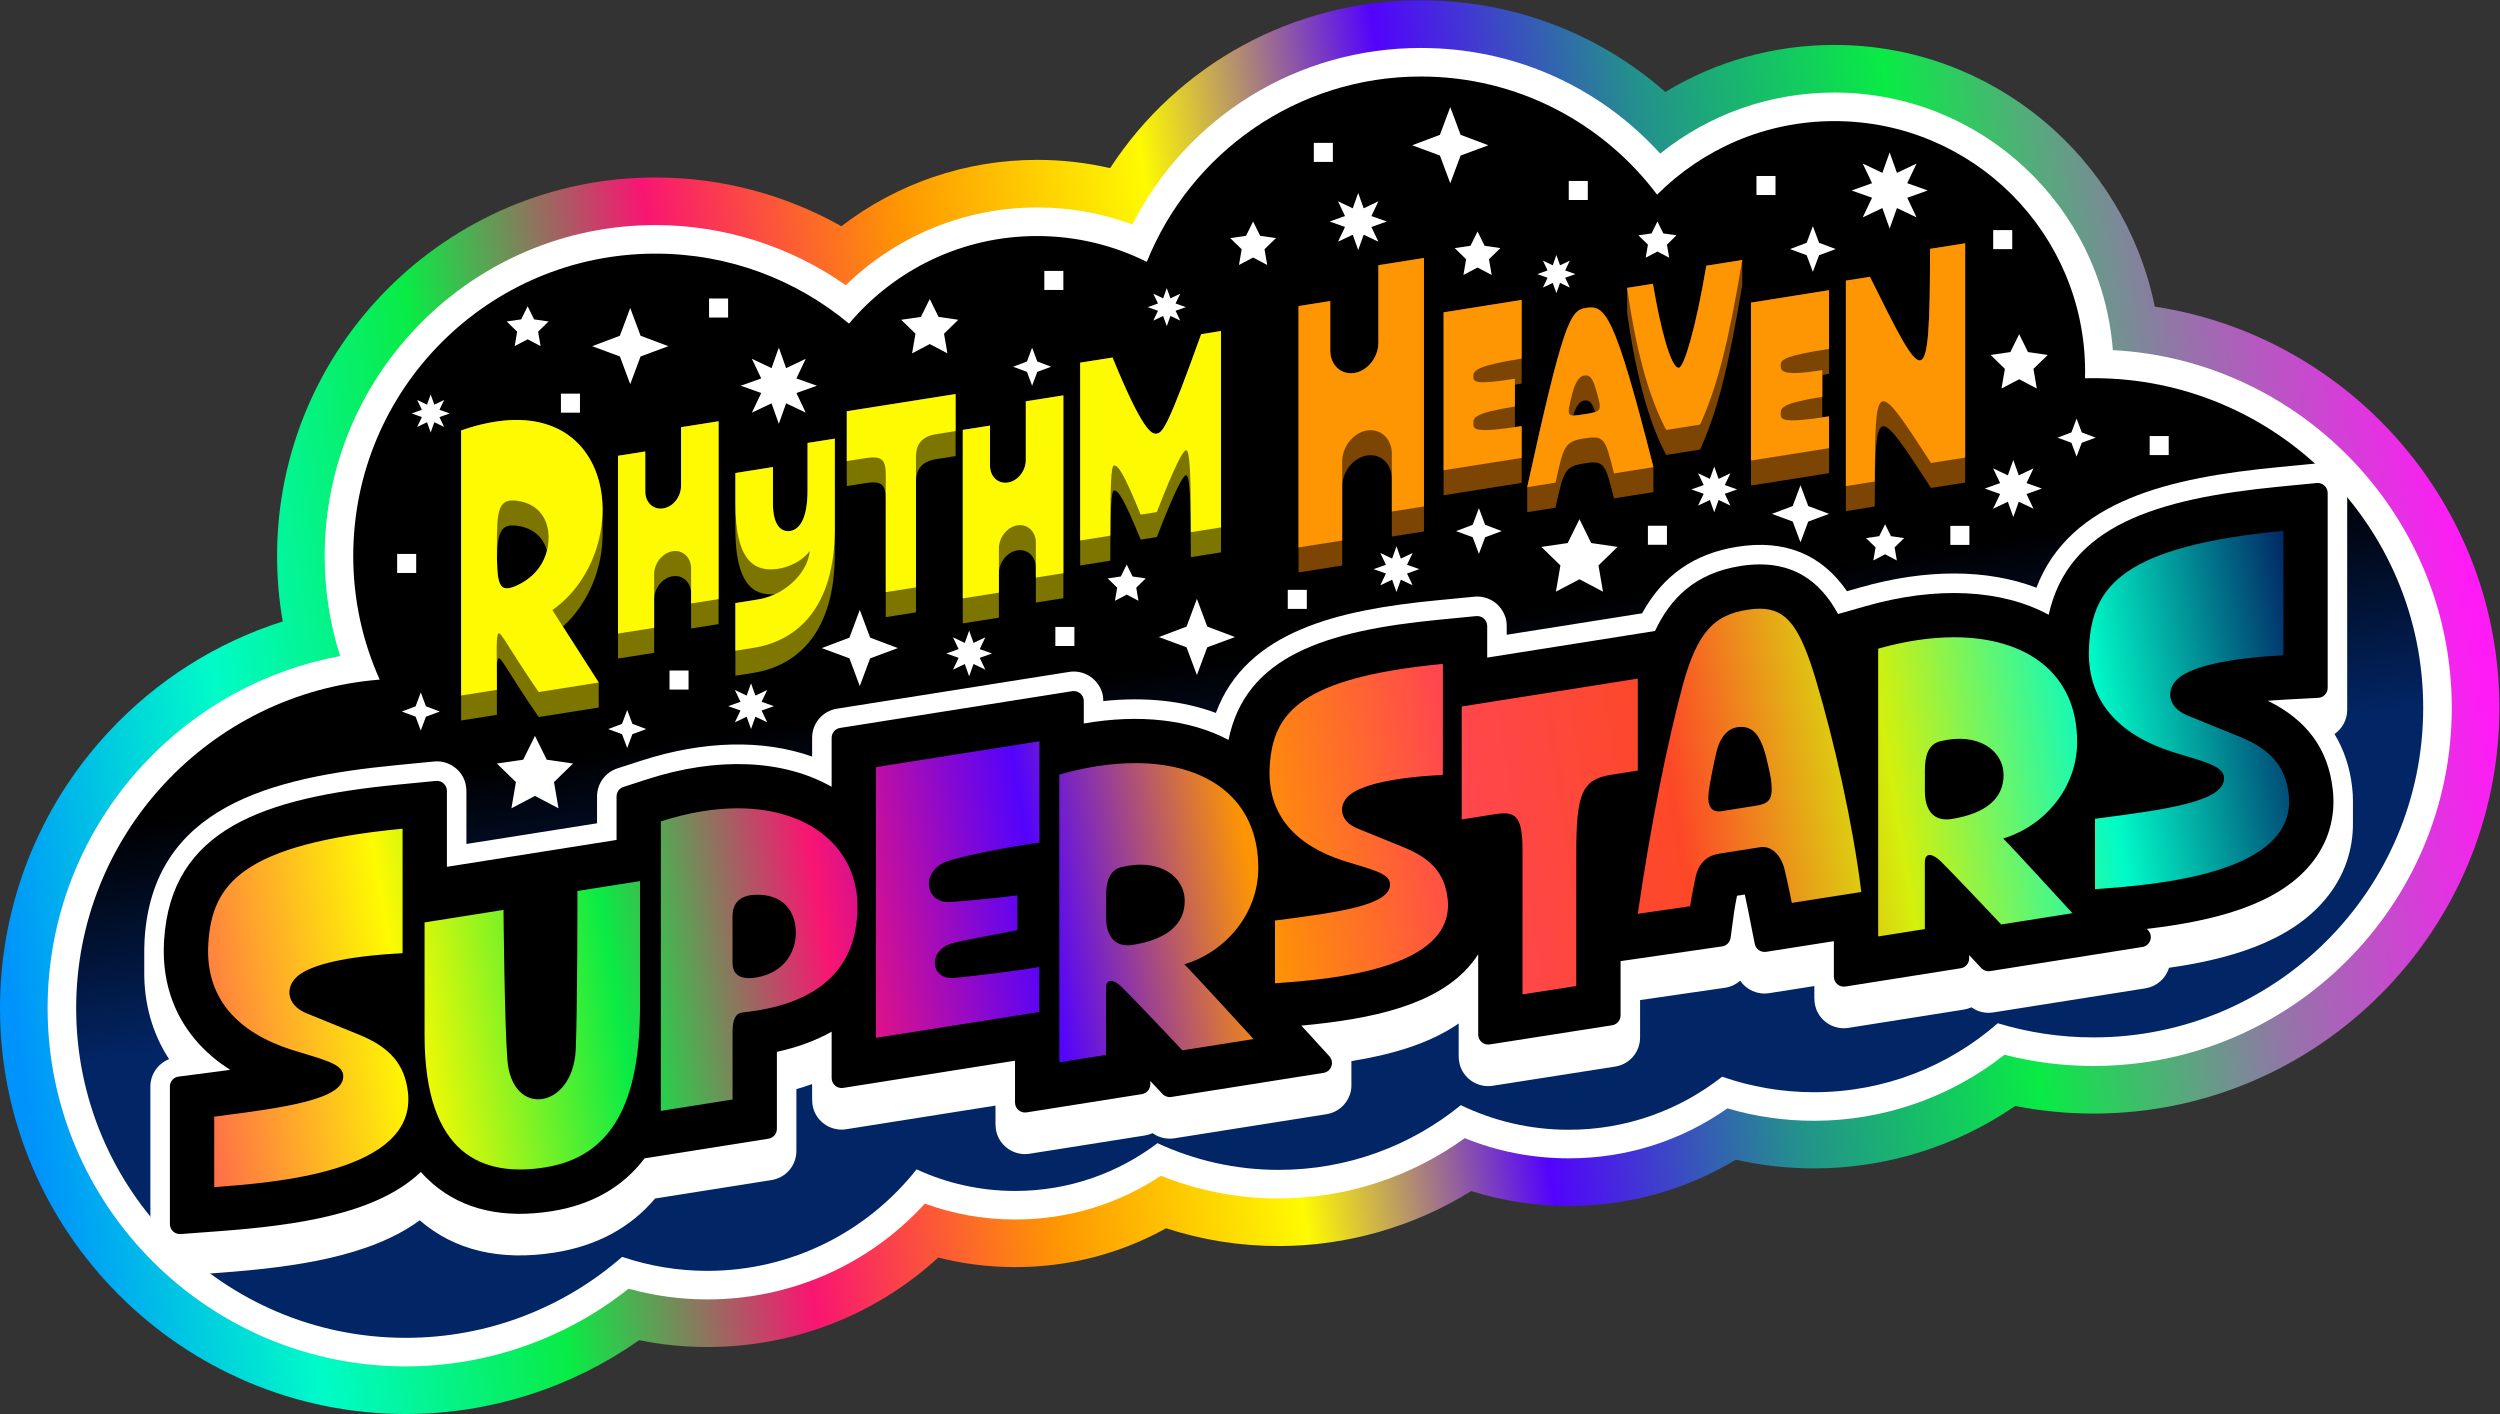<?xml version="1.0" encoding="UTF-8" standalone="no"?>
<!-- Created with Inkscape (http://www.inkscape.org/) -->

<svg
   version="1.1"
   id="svg2"
   width="666.667"
   height="377.067"
   viewBox="0 0 666.667 377.067"
   sodipodi:docname="Rhythm Heaven Superstars Logo Remake.ai"
   xmlns:inkscape="http://www.inkscape.org/namespaces/inkscape"
   xmlns:sodipodi="http://sodipodi.sourceforge.net/DTD/sodipodi-0.dtd"
   xmlns="http://www.w3.org/2000/svg"
   xmlns:svg="http://www.w3.org/2000/svg">
  <rect x="0" y="0" width="666.667" height="377.067" fill="#333333" stroke="none"/>
  <defs
     id="defs6">
    <linearGradient
       x1="0"
       y1="0"
       x2="1"
       y2="0"
       gradientUnits="userSpaceOnUse"
       gradientTransform="matrix(499.039,79.04,79.04,-499.039,-5.823,111.505)"
       spreadMethod="pad"
       id="linearGradient44">
      <stop
         style="stop-opacity:1;stop-color:#0093fc"
         offset="0"
         id="stop22" />
      <stop
         style="stop-opacity:1;stop-color:#00fbc8"
         offset="0.1"
         id="stop24" />
      <stop
         style="stop-opacity:1;stop-color:#09eb45"
         offset="0.2"
         id="stop26" />
      <stop
         style="stop-opacity:1;stop-color:#f91572"
         offset="0.3"
         id="stop28" />
      <stop
         style="stop-opacity:1;stop-color:#fe9502"
         offset="0.4"
         id="stop30" />
      <stop
         style="stop-opacity:1;stop-color:#fefa01"
         offset="0.5"
         id="stop32" />
      <stop
         style="stop-opacity:1;stop-color:#5303fc"
         offset="0.6"
         id="stop34" />
      <stop
         style="stop-opacity:1;stop-color:#24908d"
         offset="0.7"
         id="stop36" />
      <stop
         style="stop-opacity:1;stop-color:#09eb45"
         offset="0.8"
         id="stop38" />
      <stop
         style="stop-opacity:1;stop-color:#9375a8"
         offset="0.9"
         id="stop40" />
      <stop
         style="stop-opacity:1;stop-color:#ff1bf6"
         offset="1"
         id="stop42" />
    </linearGradient>
    <clipPath
       clipPathUnits="userSpaceOnUse"
       id="clipPath54">
      <path
         d="M 0,282.8 H 500 V 0 H 0 Z"
         id="path52" />
    </clipPath>
    <linearGradient
       x1="0"
       y1="0"
       x2="1"
       y2="0"
       gradientUnits="userSpaceOnUse"
       gradientTransform="matrix(34.261,-216.314,-216.314,-34.261,226.568,259.174)"
       spreadMethod="pad"
       id="linearGradient80">
      <stop
         style="stop-opacity:1;stop-color:#000001"
         offset="0"
         id="stop72" />
      <stop
         style="stop-opacity:1;stop-color:#000001"
         offset="0.5"
         id="stop74" />
      <stop
         style="stop-opacity:1;stop-color:#022565"
         offset="0.708"
         id="stop76" />
      <stop
         style="stop-opacity:1;stop-color:#022565"
         offset="1"
         id="stop78" />
    </linearGradient>
    <clipPath
       clipPathUnits="userSpaceOnUse"
       id="clipPath90">
      <path
         d="M 0,282.8 H 500 V 0 H 0 Z"
         id="path88" />
    </clipPath>
    <linearGradient
       x1="0"
       y1="0"
       x2="1"
       y2="0"
       gradientUnits="userSpaceOnUse"
       gradientTransform="matrix(424.089,67.169,67.169,-424.089,38.188,74.841)"
       spreadMethod="pad"
       id="linearGradient290">
      <stop
         style="stop-opacity:1;stop-color:#ff6b4a"
         offset="0"
         id="stop268" />
      <stop
         style="stop-opacity:1;stop-color:#fefa01"
         offset="0.1"
         id="stop270" />
      <stop
         style="stop-opacity:1;stop-color:#09eb45"
         offset="0.2"
         id="stop272" />
      <stop
         style="stop-opacity:1;stop-color:#f91572"
         offset="0.3"
         id="stop274" />
      <stop
         style="stop-opacity:1;stop-color:#5303fc"
         offset="0.4"
         id="stop276" />
      <stop
         style="stop-opacity:1;stop-color:#fe9502"
         offset="0.5"
         id="stop278" />
      <stop
         style="stop-opacity:1;stop-color:#ff474f"
         offset="0.6"
         id="stop280" />
      <stop
         style="stop-opacity:1;stop-color:#fd4827"
         offset="0.7"
         id="stop282" />
      <stop
         style="stop-opacity:1;stop-color:#d4f00b"
         offset="0.8"
         id="stop284" />
      <stop
         style="stop-opacity:1;stop-color:#00fbc8"
         offset="0.9"
         id="stop286" />
      <stop
         style="stop-opacity:1;stop-color:#022565"
         offset="1"
         id="stop288" />
    </linearGradient>
    <clipPath
       clipPathUnits="userSpaceOnUse"
       id="clipPath300">
      <path
         d="M 0,282.8 H 500 V 0 H 0 Z"
         id="path298" />
    </clipPath>
  </defs>
  <sodipodi:namedview
     id="namedview4"
     pagecolor="#ffffff"
     bordercolor="#000000"
     borderopacity="0.25"
     inkscape:showpageshadow="2"
     inkscape:pageopacity="0.0"
     inkscape:pagecheckerboard="0"
     inkscape:deskcolor="#d1d1d1" />
  <g
     id="g8"
     inkscape:groupmode="layer"
     inkscape:label="Rhythm Heaven Superstars Logo Remake"
     transform="matrix(1.333,0,0,-1.333,0,377.067)">
    <g
       id="g10">
      <g
         id="g12">
        <g
           id="g18">
          <g
             id="g20">
            <path
               d="m 284.241,282.8 c -25.522,0 -48.634,-12.805 -62.169,-33.569 v 0 c -4.745,1.102 -9.623,1.658 -14.598,1.658 v 0 c -14.313,0 -28.019,-4.728 -39.159,-13.272 v 0 c -11.276,6.347 -24.09,9.752 -37.162,9.752 v 0 C 89.4,247.369 55.43,213.4 55.43,171.646 v 0 c 0,-4.428 0.378,-8.799 1.131,-13.095 v 0 C 43.338,154.354 31.33,146.788 21.693,136.415 v 0 C 7.704,121.358 0,101.74 0,81.177 v 0 C 0,36.416 36.416,0 81.177,0 v 0 c 16.787,0 33.081,5.197 46.69,14.769 v 0 c 4.48,-0.91 9.041,-1.369 13.636,-1.369 v 0 c 17.327,0 33.656,6.416 46.196,17.9 v 0 c 4.997,-1.274 10.142,-1.915 15.386,-1.915 v 0 c 10.711,0 20.999,2.666 30.192,7.771 v 0 c 7.25,-2.362 14.797,-3.555 22.535,-3.555 v 0 c 13.632,0 27.014,3.86 38.515,10.999 v 0 c 6.269,-1.978 12.797,-2.976 19.502,-2.976 v 0 c 11.949,0 23.356,3.175 33.413,9.248 v 0 c 5.122,-1.154 10.359,-1.737 15.643,-1.737 v 0 c 14.435,0 28.453,4.388 40.251,12.487 v 0 c 5.151,-1.011 10.4,-1.52 15.687,-1.52 v 0 c 44.762,0 81.177,36.415 81.177,81.176 v 0 c 0,40.604 -29.962,74.339 -68.94,80.257 v 0 c -6.057,29.827 -32.485,52.347 -64.073,52.347 v 0 c -12.121,0 -23.734,-3.275 -33.836,-9.407 v 0 C 319.75,276.257 302.577,282.8 284.241,282.8 Z"
               style="fill:url(#linearGradient44);stroke:none"
               id="path46" />
          </g>
        </g>
      </g>
    </g>
    <g
       id="g48">
      <g
         id="g50"
         clip-path="url(#clipPath54)">
        <g
           id="g56"
           transform="translate(422.677,212.83)">
          <path
             d="m 0,0 c -2.217,28.784 -26.348,51.528 -55.69,51.528 -12.833,0 -25.003,-4.297 -34.869,-12.212 -12.259,13.502 -29.389,21.131 -47.877,21.131 -24.635,0 -46.693,-13.684 -57.699,-35.321 -6.081,2.265 -12.472,3.41 -19.068,3.41 -14.39,0 -28.06,-5.61 -38.27,-15.552 -11.093,7.792 -24.412,12.032 -38.051,12.032 -36.502,0 -66.2,-29.697 -66.2,-66.2 0,-6.861 1.038,-13.567 3.094,-20.018 -15.047,-2.786 -28.821,-10.332 -39.377,-21.694 -12.347,-13.291 -19.147,-30.606 -19.147,-48.757 0,-39.511 32.144,-71.654 71.654,-71.654 16.224,0 31.925,5.497 44.565,15.543 5.133,-1.423 10.421,-2.143 15.761,-2.143 16.709,0 32.339,6.931 43.52,19.159 5.781,-2.108 11.839,-3.174 18.063,-3.174 10.489,0 20.499,3.016 29.152,8.754 7.502,-3.014 15.416,-4.539 23.575,-4.539 13.357,0 26.435,4.261 37.209,12.062 6.599,-2.681 13.582,-4.038 20.807,-4.038 11.495,0 22.403,3.445 31.735,9.993 5.624,-1.649 11.437,-2.483 17.322,-2.483 13.854,0 27.268,4.67 38.111,13.208 5.806,-1.488 11.789,-2.241 17.826,-2.241 39.511,0 71.654,32.144 71.654,71.655 C 67.8,-33.334 37.726,-2.009 0,0"
             style="fill:#ffffff;fill-opacity:1;fill-rule:nonzero;stroke:none"
             id="path58" />
        </g>
      </g>
    </g>
    <g
       id="g60">
      <g
         id="g62">
        <g
           id="g68">
          <g
             id="g70">
            <path
               d="m 229.419,230.483 c -6.608,3.301 -14.056,5.169 -21.945,5.169 v 0 c -15.1,0 -28.604,-6.812 -37.624,-17.523 v 0 c -10.489,8.74 -23.976,14.003 -38.697,14.003 v 0 c -33.405,0 -60.486,-27.08 -60.486,-60.486 v 0 c 0,-8.814 1.902,-17.181 5.292,-24.734 v 0 C 41.98,144.252 15.237,115.838 15.237,81.177 v 0 c 0,-36.418 29.522,-65.94 65.94,-65.94 v 0 c 16.566,0 31.703,6.109 43.286,16.197 v 0 c 5.352,-1.805 11.078,-2.798 17.04,-2.798 v 0 c 16.978,0 32.091,7.945 41.858,20.307 v 0 c 6.004,-2.767 12.681,-4.321 19.724,-4.321 v 0 c 10.696,0 20.556,3.562 28.471,9.558 v 0 c 7.376,-3.421 15.59,-5.343 24.256,-5.343 v 0 c 13.814,0 26.488,4.856 36.424,12.946 v 0 c 6.531,-3.153 13.855,-4.922 21.593,-4.922 v 0 c 11.582,0 22.231,3.972 30.683,10.614 v 0 c 5.756,-2.003 11.935,-3.104 18.373,-3.104 v 0 c 14.081,0 26.936,5.214 36.769,13.801 v 0 c 6.066,-1.84 12.501,-2.834 19.169,-2.834 v 0 c 36.418,0 65.94,29.523 65.94,65.94 v 0 c 0,36.419 -29.522,65.941 -65.94,65.941 v 0 c -0.578,0 -1.153,-0.007 -1.727,-0.023 v 0 c 0.011,0.436 0.032,0.869 0.032,1.306 v 0 c 0,27.693 -22.448,50.143 -50.141,50.143 v 0 c -13.861,0 -26.408,-5.625 -35.485,-14.716 v 0 c -10.776,14.35 -27.933,23.635 -47.261,23.635 v 0 c -24.848,0 -46.098,-15.352 -54.822,-37.081"
               style="fill:url(#linearGradient80);stroke:none"
               id="path82" />
          </g>
        </g>
      </g>
    </g>
    <g
       id="g84">
      <g
         id="g86"
         clip-path="url(#clipPath90)">
        <g
           id="g92"
           transform="translate(405.7,212.438)">
          <path
             d="M 0,0 -1.766,3.578 -3.531,0 l -3.948,-0.574 2.856,-2.784 -0.674,-3.933 3.531,1.857 3.532,-1.857 -0.675,3.933 2.857,2.784 z"
             style="fill:#ffffff;fill-opacity:1;fill-rule:nonzero;stroke:none"
             id="path94" />
        </g>
        <g
           id="g96"
           transform="translate(378.291,175.608)">
          <path
             d="M 0,0 -1.177,2.385 -2.354,0 l -2.632,-0.382 1.904,-1.857 -0.449,-2.621 2.354,1.237 2.354,-1.237 -0.45,2.621 1.905,1.857 z"
             style="fill:#ffffff;fill-opacity:1;fill-rule:nonzero;stroke:none"
             id="path98" />
        </g>
        <g
           id="g100"
           transform="translate(171.999,160.857)">
          <path
             d="m 0,0 -2.071,-5.547 -5.547,-2.09 5.547,-2.052 2.071,-5.548 2.071,5.548 5.547,2.052 -5.547,2.09 z"
             style="fill:#ffffff;fill-opacity:1;fill-rule:nonzero;stroke:none"
             id="path102" />
        </g>
        <g
           id="g104"
           transform="translate(206.475,213.324)">
          <path
             d="M 0,0 -1.035,-2.774 -3.809,-3.818 -1.035,-4.845 0,-7.618 l 1.035,2.773 2.774,1.027 -2.774,1.044 z"
             style="fill:#ffffff;fill-opacity:1;fill-rule:nonzero;stroke:none"
             id="path106" />
        </g>
        <g
           id="g108"
           transform="translate(126.076,221.252)">
          <path
             d="m 0,0 -2.071,-5.547 -5.547,-2.09 5.547,-2.052 2.071,-5.548 2.071,5.548 5.547,2.052 -5.547,2.09 z"
             style="fill:#ffffff;fill-opacity:1;fill-rule:nonzero;stroke:none"
             id="path110" />
        </g>
        <g
           id="g112"
           transform="translate(292.197,255.898)">
          <path
             d="M 0,0 -2.071,5.547 -4.142,0 -9.689,-2.089 -4.142,-4.142 -2.071,-9.689 0,-4.142 5.547,-2.089 Z"
             style="fill:#ffffff;fill-opacity:1;fill-rule:nonzero;stroke:none"
             id="path114" />
        </g>
        <g
           id="g116"
           transform="translate(362.664,237.627)">
          <path
             d="M 0,0 -1.243,-3.328 -4.571,-4.582 -1.243,-5.814 0,-9.142 l 1.242,3.328 3.329,1.232 -3.329,1.254 z"
             style="fill:#ffffff;fill-opacity:1;fill-rule:nonzero;stroke:none"
             id="path118" />
        </g>
        <path
           d="m 133.936,144.924 h 3.809 v 3.809 h -3.809 z"
           style="fill:#ffffff;fill-opacity:1;fill-rule:nonzero;stroke:none"
           id="path120" />
        <path
           d="m 317.638,246.672 h -3.809 v -3.809 h 3.809 z"
           style="fill:#ffffff;fill-opacity:1;fill-rule:nonzero;stroke:none"
           id="path122" />
        <path
           d="m 355.19,247.665 h -3.809 v -3.809 h 3.809 z"
           style="fill:#ffffff;fill-opacity:1;fill-rule:nonzero;stroke:none"
           id="path124" />
        <g
           id="g126"
           transform="translate(84.176,144.346)">
          <path
             d="M 0,0 -1.035,-2.774 -3.809,-3.818 -1.035,-4.845 0,-7.618 l 1.035,2.773 2.774,1.027 -2.774,1.044 z"
             style="fill:#ffffff;fill-opacity:1;fill-rule:nonzero;stroke:none"
             id="path128" />
        </g>
        <g
           id="g130"
           transform="translate(125.474,140.841)">
          <path
             d="M 0,0 -1.035,-2.774 -3.809,-3.818 -1.035,-4.845 0,-7.618 l 1.035,2.773 2.774,1.027 -2.774,1.044 z"
             style="fill:#ffffff;fill-opacity:1;fill-rule:nonzero;stroke:none"
             id="path132" />
        </g>
        <g
           id="g134"
           transform="translate(195.992,153.018)">
          <path
             d="M 0,0 1.121,2.358 -1.237,1.237 -2.112,3.696 -2.986,1.237 -5.344,2.358 -4.223,0 l -2.46,-0.875 2.46,-0.874 -1.121,-2.358 2.358,1.121 0.874,-2.46 0.875,2.46 L 1.121,-4.107 0,-1.749 2.46,-0.875 Z"
             style="fill:#ffffff;fill-opacity:1;fill-rule:nonzero;stroke:none"
             id="path136" />
        </g>
        <g
           id="g138"
           transform="translate(152.357,142.478)">
          <path
             d="M 0,0 1.121,2.358 -1.237,1.237 -2.112,3.696 -2.986,1.237 -5.344,2.358 -4.223,0 l -2.46,-0.875 2.46,-0.874 -1.121,-2.358 2.358,1.121 0.874,-2.46 0.875,2.46 L 1.121,-4.107 0,-1.749 2.46,-0.875 Z"
             style="fill:#ffffff;fill-opacity:1;fill-rule:nonzero;stroke:none"
             id="path140" />
        </g>
        <g
           id="g142"
           transform="translate(163.421,205.706)">
          <path
             d="m 0,0 -4.099,1.458 1.868,3.929 -3.93,-1.868 -1.457,4.099 -1.458,-4.099 -3.929,1.868 1.867,-3.929 -4.099,-1.458 4.099,-1.458 -1.867,-3.929 3.929,1.868 1.458,-4.099 1.457,4.099 3.93,-1.868 -1.868,3.929 z"
             style="fill:#ffffff;fill-opacity:1;fill-rule:nonzero;stroke:none"
             id="path144" />
        </g>
        <g
           id="g146"
           transform="translate(87.913,200.89)">
          <path
             d="M 0,0 0.934,1.965 -1.031,1.031 -1.76,3.08 -2.488,1.031 -4.453,1.965 -3.519,0 l -2.05,-0.729 2.05,-0.729 -0.934,-1.964 1.965,0.934 0.728,-2.05 0.729,2.05 L 0.934,-3.422 0,-1.458 2.05,-0.729 Z"
             style="fill:#ffffff;fill-opacity:1;fill-rule:nonzero;stroke:none"
             id="path148" />
        </g>
        <g
           id="g150"
           transform="translate(281.477,169.889)">
          <path
             d="M 0,0 1.121,2.358 -1.237,1.237 -2.112,3.696 -2.986,1.237 -5.344,2.358 -4.223,0 l -2.46,-0.875 2.46,-0.874 -1.121,-2.358 2.358,1.121 0.874,-2.46 0.875,2.46 L 1.121,-4.107 0,-1.749 2.459,-0.875 Z"
             style="fill:#ffffff;fill-opacity:1;fill-rule:nonzero;stroke:none"
             id="path152" />
        </g>
        <g
           id="g154"
           transform="translate(345.046,185.835)">
          <path
             d="M 0,0 1.121,2.358 -1.237,1.237 -2.112,3.696 -2.986,1.237 -5.344,2.358 -4.223,0 l -2.46,-0.875 2.46,-0.874 -1.121,-2.358 2.358,1.121 0.874,-2.46 0.875,2.46 L 1.121,-4.107 0,-1.749 2.459,-0.875 Z"
             style="fill:#ffffff;fill-opacity:1;fill-rule:nonzero;stroke:none"
             id="path156" />
        </g>
        <g
           id="g158"
           transform="translate(405.402,186.231)">
          <path
             d="M 0,0 1.401,2.947 -1.546,1.546 -2.639,4.62 -3.733,1.546 -6.68,2.947 -5.279,0 l -3.074,-1.093 3.074,-1.094 -1.401,-2.947 2.947,1.401 1.094,-3.074 1.093,3.074 2.947,-1.4 L 0,-2.187 3.074,-1.093 Z"
             style="fill:#ffffff;fill-opacity:1;fill-rule:nonzero;stroke:none"
             id="path160" />
        </g>
        <g
           id="g162"
           transform="translate(318.324,174.232)">
          <path
             d="M 0,0 -2.354,4.77 -4.708,0 l -5.265,-0.765 3.81,-3.713 -0.9,-5.243 4.709,2.476 4.708,-2.476 -0.899,5.243 3.809,3.713 z"
             style="fill:#ffffff;fill-opacity:1;fill-rule:nonzero;stroke:none"
             id="path164" />
        </g>
        <path
           d="m 329.665,173.889 h 3.809 v 3.809 h -3.809 z"
           style="fill:#ffffff;fill-opacity:1;fill-rule:nonzero;stroke:none"
           id="path166" />
        <g
           id="g168"
           transform="translate(360.186,185.798)">
          <path
             d="m 0,0 -1.553,-4.161 -4.161,-1.566 4.161,-1.54 1.553,-4.161 1.553,4.161 4.161,1.54 -4.161,1.566 z"
             style="fill:#ffffff;fill-opacity:1;fill-rule:nonzero;stroke:none"
             id="path170" />
        </g>
        <g
           id="g172"
           transform="translate(415.421,199.139)">
          <path
             d="M 0,0 -1.035,-2.774 -3.809,-3.818 -1.035,-4.845 0,-7.618 l 1.035,2.773 2.774,1.027 -2.774,1.044 z"
             style="fill:#ffffff;fill-opacity:1;fill-rule:nonzero;stroke:none"
             id="path174" />
        </g>
        <g
           id="g176"
           transform="translate(295.855,181.208)">
          <path
             d="M 0,0 -1.242,-3.328 -4.571,-4.582 -1.242,-5.814 0,-9.142 l 1.243,3.328 3.328,1.232 -3.328,1.254 z"
             style="fill:#ffffff;fill-opacity:1;fill-rule:nonzero;stroke:none"
             id="path178" />
        </g>
        <g
           id="g180"
           transform="translate(239.44,163.067)">
          <path
             d="m 0,0 -2.071,-5.547 -5.547,-2.09 5.547,-2.052 2.071,-5.548 2.071,5.548 5.547,2.052 -5.547,2.09 z"
             style="fill:#ffffff;fill-opacity:1;fill-rule:nonzero;stroke:none"
             id="path182" />
        </g>
        <path
           d="m 257.618,161.062 h 3.809 v 3.809 h -3.809 z"
           style="fill:#ffffff;fill-opacity:1;fill-rule:nonzero;stroke:none"
           id="path184" />
        <path
           d="m 211.124,153.643 h 3.809 v 3.809 h -3.809 z"
           style="fill:#ffffff;fill-opacity:1;fill-rule:nonzero;stroke:none"
           id="path186" />
        <path
           d="m 212.724,228.675 h -3.809 v -3.809 h 3.809 z"
           style="fill:#ffffff;fill-opacity:1;fill-rule:nonzero;stroke:none"
           id="path188" />
        <g
           id="g190"
           transform="translate(309.594,227.309)">
          <path
             d="M 0,0 -0.934,-1.965 1.031,-1.031 1.76,-3.08 2.488,-1.031 4.453,-1.965 3.519,0 5.569,0.729 3.519,1.458 4.453,3.422 2.488,2.488 1.76,4.538 1.031,2.488 -0.934,3.422 0,1.458 -2.05,0.729 Z"
             style="fill:#ffffff;fill-opacity:1;fill-rule:nonzero;stroke:none"
             id="path192" />
        </g>
        <g
           id="g194"
           transform="translate(269.07,237.465)">
          <path
             d="M 0,0 -1.401,-2.947 1.546,-1.546 2.639,-4.62 3.733,-1.546 6.68,-2.947 5.279,0 8.353,1.093 5.279,2.187 6.68,5.134 3.733,3.733 2.639,6.807 1.546,3.733 -1.401,5.134 0,2.187 -3.074,1.093 Z"
             style="fill:#ffffff;fill-opacity:1;fill-rule:nonzero;stroke:none"
             id="path196" />
        </g>
        <g
           id="g198"
           transform="translate(231.655,220.699)">
          <path
             d="M 0,0 -0.934,-1.965 1.031,-1.031 1.76,-3.08 2.488,-1.031 4.453,-1.965 3.519,0 5.569,0.729 3.519,1.458 4.453,3.422 2.488,2.488 1.76,4.538 1.031,2.488 -0.934,3.422 0,1.458 -2.05,0.729 Z"
             style="fill:#ffffff;fill-opacity:1;fill-rule:nonzero;stroke:none"
             id="path200" />
        </g>
        <g
           id="g202"
           transform="translate(383.411,250.154)">
          <path
             d="M 0,0 -3.929,-1.868 -5.387,2.231 -6.845,-1.868 -10.774,0 l 1.868,-3.929 -4.099,-1.458 4.099,-1.458 -1.868,-3.929 3.929,1.868 1.458,-4.099 1.458,4.099 3.929,-1.868 -1.868,3.929 4.099,1.458 -4.099,1.458 z"
             style="fill:#ffffff;fill-opacity:1;fill-rule:nonzero;stroke:none"
             id="path204" />
        </g>
        <g
           id="g206"
           transform="translate(250.683,238.558)">
          <path
             d="M 0,0 -1.413,-2.862 -4.571,-3.321 -2.286,-5.549 -2.825,-8.695 0,-7.209 2.825,-8.695 2.285,-5.549 4.571,-3.321 1.413,-2.862 Z"
             style="fill:#ffffff;fill-opacity:1;fill-rule:nonzero;stroke:none"
             id="path208" />
        </g>
        <g
           id="g210"
           transform="translate(295.583,236.561)">
          <path
             d="M 0,0 -1.413,-2.862 -4.571,-3.321 -2.286,-5.549 -2.825,-8.695 0,-7.209 2.825,-8.695 2.285,-5.549 4.571,-3.321 1.413,-2.862 Z"
             style="fill:#ffffff;fill-opacity:1;fill-rule:nonzero;stroke:none"
             id="path212" />
        </g>
        <g
           id="g214"
           transform="translate(226.576,167.543)">
          <path
             d="M 0,0 -1.177,2.385 -2.354,0 l -2.632,-0.382 1.904,-1.857 -0.449,-2.621 2.354,1.237 2.354,-1.237 -0.449,2.621 1.904,1.857 z"
             style="fill:#ffffff;fill-opacity:1;fill-rule:nonzero;stroke:none"
             id="path216" />
        </g>
        <g
           id="g218"
           transform="translate(332.747,236.173)">
          <path
             d="M 0,0 -1.177,2.385 -2.354,0 l -2.632,-0.382 1.904,-1.857 -0.449,-2.621 2.354,1.237 2.354,-1.237 -0.45,2.621 1.905,1.857 z"
             style="fill:#ffffff;fill-opacity:1;fill-rule:nonzero;stroke:none"
             id="path220" />
        </g>
        <path
           d="m 402.547,236.84 h -3.809 v -3.809 h 3.809 z"
           style="fill:#ffffff;fill-opacity:1;fill-rule:nonzero;stroke:none"
           id="path222" />
        <path
           d="m 430.042,191.831 h 3.809 v 3.809 h -3.809 z"
           style="fill:#ffffff;fill-opacity:1;fill-rule:nonzero;stroke:none"
           id="path224" />
        <path
           d="m 390.168,173.862 h 3.809 v 3.809 h -3.809 z"
           style="fill:#ffffff;fill-opacity:1;fill-rule:nonzero;stroke:none"
           id="path226" />
        <g
           id="g228"
           transform="translate(188.853,216.117)">
          <path
             d="M 0,0 2.857,2.785 -1.091,3.358 -2.857,6.936 -4.623,3.358 -8.571,2.785 -5.714,0 l -0.674,-3.932 3.531,1.856 3.531,-1.856 z"
             style="fill:#ffffff;fill-opacity:1;fill-rule:nonzero;stroke:none"
             id="path230" />
        </g>
        <g
           id="g232"
           transform="translate(107.649,216.517)">
          <path
             d="M 0,0 2.095,2.042 -0.8,2.463 -2.095,5.086 -3.39,2.463 -6.285,2.042 -4.19,0 l -0.495,-2.884 2.59,1.362 2.59,-1.362 z"
             style="fill:#ffffff;fill-opacity:1;fill-rule:nonzero;stroke:none"
             id="path234" />
        </g>
        <g
           id="g236"
           transform="translate(109.373,130.893)">
          <path
             d="M 0,0 -2.354,4.77 -4.708,0 l -5.265,-0.765 3.81,-3.713 -0.9,-5.243 4.709,2.476 4.708,-2.476 -0.899,5.243 3.809,3.713 z"
             style="fill:#ffffff;fill-opacity:1;fill-rule:nonzero;stroke:none"
             id="path238" />
        </g>
        <path
           d="m 141.848,219.347 h 3.809 v 3.809 h -3.809 z"
           style="fill:#ffffff;fill-opacity:1;fill-rule:nonzero;stroke:none"
           id="path240" />
        <path
           d="m 112.213,200.314 h 3.809 v 3.809 h -3.809 z"
           style="fill:#ffffff;fill-opacity:1;fill-rule:nonzero;stroke:none"
           id="path242" />
        <path
           d="M 83.259,172.057 H 79.45 v -3.809 h 3.809 z"
           style="fill:#ffffff;fill-opacity:1;fill-rule:nonzero;stroke:none"
           id="path244" />
        <path
           d="m 266.64,254.29 h -3.809 v -3.809 h 3.809 z"
           style="fill:#ffffff;fill-opacity:1;fill-rule:nonzero;stroke:none"
           id="path246" />
        <g
           id="g248"
           transform="translate(470.708,122.807)">
          <path
             d="m 0,0 c 0,0.841 -0.061,1.689 -0.157,2.546 -0.447,3.997 -1.636,7.555 -3.533,10.671 1.53,1.069 2.537,2.826 2.537,4.824 v 43.261 c 0,0.873 -0.142,1.753 -0.505,2.548 -1.088,2.387 -3.524,3.719 -5.97,3.468 l -7.531,-0.733 C -36.344,64.524 -56.628,60.08 -63.321,42.49 c -9.794,3.752 -22.075,3.808 -35.156,0.084 l -2.746,-0.782 c -5.09,7.406 -12.463,10.398 -21.942,8.894 -8.633,-1.367 -14.879,-5.73 -19.036,-13.312 l -27.09,-4.292 v 1.739 c 0,0.582 -0.068,1.168 -0.245,1.722 -0.907,2.836 -3.564,4.414 -6.23,4.154 l -7.532,-0.732 c -19.469,-1.896 -38.086,-6.036 -44.171,-22.524 -6.558,2.445 -14.207,3.254 -22.525,2.373 v 0.004 c 0,0.683 -0.09,1.373 -0.335,2.011 -1.083,2.814 -3.833,4.244 -6.491,3.82 l -46.445,-7.356 c -2.884,-0.458 -4.978,-2.91 -4.978,-5.831 v -3.75 c -9.798,3.473 -21.689,3.221 -34.189,-0.822 l -4.751,-1.538 c -2.436,-0.789 -4.086,-3.057 -4.086,-5.617 v -5.368 l -26.133,-4.139 V 1.726 c 0,0.876 -0.146,1.758 -0.514,2.554 -1.099,2.383 -3.523,3.685 -5.961,3.447 l -7.532,-0.734 c -25.214,-2.454 -48.768,-8.379 -50.373,-34.881 -0.037,-0.594 -0.057,-1.183 -0.065,-1.768 -0.001,-0.034 10e-4,-4.28 0,-4.314 -0.11,-6.638 1.601,-12.692 4.964,-17.849 -2.201,-0.875 -3.741,-3.01 -3.741,-5.47 v -31.939 c 0,-1.637 0.688,-3.215 1.888,-4.329 1.093,-1.013 2.537,-1.575 4.017,-1.575 0.145,0 0.29,0.006 0.436,0.017 l 7.495,0.557 c 15.013,1.115 30.109,3.207 40.044,10.497 h 0.001 c 6.956,-6.011 16.047,-8.181 27.02,-6.445 8.389,1.328 15.132,4.964 20.068,10.814 l 23.289,3.687 c 2.885,0.458 4.978,2.91 4.978,5.831 v 12.358 c 1.078,0.306 2.126,0.645 3.145,1.016 v -3.06 c 0,-1.18 0.287,-2.361 0.934,-3.347 1.325,-2.017 3.63,-2.992 5.892,-2.633 l 29.859,4.729 -0.001,-3.652 c 0,-1.179 0.287,-2.359 0.934,-3.344 1.325,-2.017 3.63,-2.994 5.893,-2.633 l 23.067,3.653 c 0.541,0.086 1.055,0.242 1.532,0.459 1.248,-0.891 2.806,-1.271 4.354,-1.026 l 30.453,4.824 c 2.149,0.34 3.931,1.827 4.649,3.881 0.191,0.545 0.292,1.106 0.319,1.666 0.003,0.034 -0.001,4.281 0,4.314 0.017,0.253 0.015,0.506 -0.001,0.757 7.832,1.265 15.494,3.404 21.461,7.527 v -6.496 c 0,-0.921 0.165,-1.847 0.569,-2.674 1.202,-2.458 3.769,-3.678 6.248,-3.288 l 24.482,3.836 c 2.892,0.452 4.991,2.905 4.991,5.832 V -40 l 16.974,2.461 c 1.158,0.168 2.207,0.676 3.047,1.417 1.246,-1.829 3.464,-2.858 5.794,-2.497 l 9.044,1.422 v -2.339 c 0,-1.182 0.278,-2.368 0.918,-3.361 1.313,-2.039 3.636,-3.026 5.908,-2.664 l 23.068,3.653 c 0.541,0.086 1.054,0.242 1.532,0.459 1.248,-0.892 2.805,-1.272 4.353,-1.026 l 30.454,4.824 c 2.149,0.34 3.93,1.827 4.649,3.881 0.026,0.077 0.052,0.155 0.075,0.232 11.252,1.613 23.956,4.886 31.324,13.768 3.694,4.451 5.56,9.753 5.468,15.456 C 0,-4.28 0,-0.08 0,0"
             style="fill:#ffffff;fill-opacity:1;fill-rule:nonzero;stroke:none"
             id="path250" />
        </g>
        <g
           id="g252"
           transform="translate(466.672,124.919)">
          <path
             d="m 0,0 c -0.906,8.096 -5.174,13.931 -13.008,17.766 1.101,0.09 2.294,0.171 3.587,0.239 l 6.505,0.342 c 1.063,0.056 1.895,0.933 1.895,1.997 v 38.987 c 0,1.181 -1.018,2.105 -2.193,1.991 l -7.531,-0.733 c -24.716,-2.405 -42.146,-7.862 -46.088,-25.621 -9.39,5.094 -22.422,5.761 -36.539,1.741 l -5.594,-1.594 c -3.35,6.166 -8.966,11.281 -19.553,9.604 -9.166,-1.452 -14.043,-6.588 -17.072,-13.001 L -169.158,26.4 v 6.31 c 0,1.181 -1.018,2.105 -2.194,1.991 l -7.532,-0.733 c -22.687,-2.209 -38.627,-7.294 -42.025,-24.036 -7.709,4.083 -17.822,5.224 -28.952,3.282 v 4.492 c 0,1.23 -1.099,2.168 -2.313,1.976 l -46.443,-7.356 c -0.971,-0.154 -1.687,-0.992 -1.687,-1.976 V 0.555 c -9.648,5.464 -22.87,6.045 -36.889,1.509 l -4.753,-1.538 c -0.825,-0.267 -1.384,-1.035 -1.384,-1.903 v -8.701 l -33.94,-5.376 v 15.193 c 0,1.181 -1.018,2.105 -2.193,1.991 l -7.532,-0.733 c -27.149,-2.643 -45.506,-8.968 -46.855,-31.235 -0.671,-10.95 4.047,-19.982 13.229,-25.837 -1.551,-0.209 -3.027,-0.401 -4.332,-0.569 l -5.988,-0.772 c -0.997,-0.129 -1.744,-0.978 -1.744,-1.984 v -27.526 c 0,-1.163 0.989,-2.081 2.149,-1.994 l 7.495,0.557 c 15.949,1.185 31.779,3.483 40.556,11.868 0.76,-0.863 1.574,-1.665 2.44,-2.405 6.034,-5.155 14.03,-6.985 23.748,-5.448 7.986,1.265 14.187,4.803 18.577,10.577 l 24.778,3.925 c 0.972,0.154 1.687,0.991 1.687,1.975 v 15.403 c 4.125,0.895 7.789,2.251 10.951,4.033 v -9.271 c 0,-1.23 1.099,-2.168 2.313,-1.976 l 34.372,5.444 v -8.369 c 0,-1.229 1.099,-2.167 2.313,-1.975 l 23.065,3.654 c 0.972,0.154 1.687,0.991 1.687,1.975 v 0.663 l 2.426,-2.596 c 0.454,-0.485 1.119,-0.714 1.775,-0.61 l 30.452,4.824 c 1.574,0.249 2.239,2.149 1.163,3.325 l -5.6,6.125 c 13.871,1.293 27.051,3.995 33.914,12.268 0.538,0.648 1.027,1.32 1.465,2.013 v -16.068 c 0,-1.228 1.096,-2.166 2.31,-1.976 l 24.483,3.836 c 0.973,0.153 1.69,0.991 1.69,1.976 v 10.854 l 20.315,2.945 c 0.884,0.128 1.575,0.827 1.695,1.712 l 0.694,5.133 c 0.11,0.816 0.313,1.881 0.59,3.288 l 1.558,0.246 c 0.263,-1.207 0.519,-2.426 0.71,-3.397 l 1.278,-6.479 c 0.208,-1.054 1.212,-1.756 2.273,-1.589 l 13.553,2.131 v -7.099 c 0,-1.229 1.099,-2.168 2.313,-1.975 l 23.066,3.653 c 0.971,0.154 1.687,0.992 1.687,1.976 v 0.663 l 2.426,-2.596 c 0.454,-0.486 1.118,-0.714 1.774,-0.61 l 30.453,4.823 c 1.574,0.25 2.238,2.149 1.163,3.325 l -0.268,0.294 c 13.598,1.6 26.045,4.805 32.76,12.899 C -0.912,-10.729 0.621,-5.551 0,0"
             style="fill:#000000;fill-opacity:1;fill-rule:nonzero;stroke:none"
             id="path254" />
        </g>
      </g>
    </g>
    <g
       id="g256">
      <g
         id="g258">
        <g
           id="g264">
          <g
             id="g266">
            <path
               d="m 417.921,153.729 c -0.677,-11.043 5.957,-17.838 16.675,-21.277 v 0 c 6.13,-1.913 10.066,-2.714 10.308,-5.007 v 0 c 0.547,-4.918 -11.62,-6.541 -25.801,-8.37 v 0 -14.095 c 11.838,0.881 40.549,2.96 38.758,18.953 v 0 c -0.634,5.669 -3.675,9.066 -9.891,11.589 v 0 c -3.24,1.321 -8.6,3.499 -10.413,4.236 v 0 c -4.173,1.697 -4.341,5.551 -1.45,7.687 v 0 c 2.711,2.022 9.102,3.724 20.679,4.333 v 0 24.906 c -32.081,-3.123 -38.143,-11.034 -38.865,-22.955 m -68.381,7.151 c -6.356,-1.006 -9.971,-4.054 -13.003,-15.448 v 0 c -2.979,-11.192 -6.249,-27.112 -8.896,-45.375 v 0 l 10.473,1.52 c 0.194,1.445 0.544,3.133 1.051,5.705 v 0 c 0.545,2.588 1.966,4.364 4.789,4.811 v 0 c 2.324,0.368 6.649,1.053 8.175,1.295 v 0 c 2.187,0.347 4.186,-1.529 4.887,-4.5 v 0 c 0.467,-1.98 1.071,-4.769 1.44,-6.644 v 0 l 13.899,2.184 c -1.693,13.73 -5.45,30.257 -9.051,42.315 v 0 c -3.17,10.623 -5.81,14.356 -11.254,14.356 v 0 c -0.777,0 -1.61,-0.076 -2.51,-0.219 m -7.767,-37.026 c 0.195,2.243 1.207,6.959 1.597,8.566 v 0 c 0.817,3.328 2.531,4.859 4.496,5.008 v 0 c 3.174,0.276 4.712,-2.152 5.937,-8.081 v 0 c 0.118,-0.553 0.449,-1.765 0.585,-3.371 v 0 c 0.272,-3.271 -0.738,-3.915 -3.193,-4.304 v 0 l -6.911,-1.095 c -0.168,-0.026 -0.33,-0.039 -0.484,-0.039 v 0 c -1.433,-10e-4 -2.22,1.15 -2.027,3.316 M 375.728,153.1 V 95.531 l 9.333,1.477 v 13.289 c 0,2.257 1.662,1.744 3.196,0.263 v 0 c 1.078,-1.042 7.558,-7.789 12.085,-12.631 v 0 l 14.248,2.256 c 0,0 -12.421,13.589 -13.855,14.948 v 0 c 8.345,2.515 14.786,10.177 14.799,19.294 v 0 c 0,13.806 -10.196,20.96 -24.608,20.96 v 0 c -4.689,0.001 -9.822,-0.756 -15.198,-2.287 m 9.346,-28.437 v 3.983 c 0,2.872 0.558,5.323 3.119,5.949 v 0 c 7.438,1.817 12.618,-1.764 12.618,-6.799 v 0 c 0,-4.704 -3.601,-7.664 -10.347,-8.76 v 0 c -0.374,-0.061 -0.73,-0.091 -1.067,-0.091 v 0 c -2.789,0 -4.323,2.042 -4.323,5.718 m -131.063,4.941 c -0.604,-9.843 5.308,-15.898 14.86,-18.962 v 0 c 5.464,-1.707 8.972,-2.42 9.188,-4.464 v 0 c 0.487,-4.383 -10.357,-5.829 -22.996,-7.46 v 0 -12.561 c 10.55,0.784 36.139,2.637 34.544,16.891 v 0 c -0.566,5.053 -3.276,8.08 -8.817,10.329 v 0 c -2.886,1.177 -7.663,3.119 -9.279,3.775 v 0 c -3.72,1.512 -3.87,4.947 -1.293,6.852 v 0 c 2.416,1.801 8.112,3.318 18.43,3.861 v 0 22.197 c -28.592,-2.783 -33.995,-9.834 -34.637,-20.458 m 38.405,11.932 V 118.94 l 6.55,1.038 c 3.972,0.629 5.613,-0.007 5.613,-7.038 v 0 -29.004 l 10.751,1.684 v 26.606 c 0,11.818 1.11,14.721 6.96,15.647 v 0 l 5.351,0.848 v 18.394 z M 175.234,129.405 V 75.252 l 32.659,5.172 v 9.022 c -4.295,-0.815 -13.143,-1.835 -17.039,-2.212 v 0 c -4.745,-0.451 -5.42,5.641 -0.174,6.992 v 0 c 3.013,0.768 8.537,1.683 12.849,2.583 v 0 l -0.017,6.945 c -3.932,-0.511 -9.23,-1.045 -13.42,-1.33 v 0 c -5.195,-0.369 -6.095,6.502 -0.208,8.292 v 0 c 3.723,1.132 11.515,2.663 18.06,3.608 v 0 20.262 z m 36.685,-1.483 V 70.351 l 9.333,1.479 v 13.288 c 0,2.258 1.661,1.744 3.195,0.263 v 0 c 1.079,-1.042 7.559,-7.788 12.086,-12.631 v 0 l 14.248,2.257 c 0,0 -12.422,13.588 -13.855,14.948 v 0 c 8.344,2.515 14.786,10.176 14.799,19.293 v 0 c 0,13.807 -10.197,20.96 -24.609,20.961 v 0 c -4.689,0 -9.821,-0.757 -15.197,-2.287 m 9.346,-28.437 v 3.982 c 0,2.872 0.558,5.323 3.119,5.95 v 0 c 7.438,1.817 12.617,-1.765 12.617,-6.799 v 0 c 0,-4.705 -3.6,-7.665 -10.347,-8.761 v 0 c -0.373,-0.061 -0.729,-0.091 -1.066,-0.091 v 0 c -2.79,0 -4.323,2.041 -4.323,5.719 m -89.058,19.063 V 60.64 l 14.344,2.272 v 13.601 c 0,2.486 0.618,3.678 2.102,3.832 v 0 c 13.367,1.394 22.888,7.412 22.888,21.201 v 0 c 0,11.488 -9.363,19.627 -23.955,19.627 v 0 c -4.642,0 -9.812,-0.824 -15.379,-2.625 m 14.33,-28.255 v 9.246 c 0,2.612 1.443,4.154 4.314,4.317 v 0 c 5.756,0.325 8.353,-3.229 8.353,-7.612 v 0 c 0,-3.654 -2.158,-7.922 -7.859,-8.91 v 0 c -0.543,-0.092 -1.045,-0.139 -1.503,-0.139 v 0 c -2.117,0 -3.305,0.998 -3.305,3.098 M 41.672,94.137 C 40.994,83.093 47.629,76.299 58.347,72.86 v 0 c 6.13,-1.914 10.066,-2.714 10.308,-5.007 v 0 c 0.547,-4.919 -11.62,-6.54 -25.801,-8.37 v 0 -14.095 c 11.837,0.88 40.548,2.959 38.758,18.953 v 0 c -0.634,5.669 -3.676,9.067 -9.892,11.588 v 0 c -3.239,1.322 -8.599,3.501 -10.412,4.238 v 0 c -4.173,1.695 -4.342,5.55 -1.451,7.687 v 0 c 2.711,2.02 9.103,3.723 20.679,4.331 v 0 24.907 C 48.455,113.969 42.394,106.058 41.672,94.137 m 73.845,10.488 c 0,0 0.013,-23.848 -0.345,-31.766 v 0 C 114.637,61.041 102.408,59.071 101.498,70.875 v 0 c -0.585,7.617 -0.771,29.967 -0.771,29.967 v 0 L 84.935,98.341 V 75.804 c 0,-24.176 11.81,-28.415 24.054,-26.476 v 0 c 13.441,2.13 19.046,12.896 19.046,32.338 v 0 24.942 z"
               style="fill:url(#linearGradient290);stroke:none"
               id="path292" />
          </g>
        </g>
      </g>
    </g>
    <g
       id="g294">
      <g
         id="g296"
         clip-path="url(#clipPath300)">
        <g
           id="g302"
           transform="translate(386.108,233.087)">
          <path
             d="M 0,0 C -0.031,-29.969 -1.091,-27.617 -12.029,-5.593 L -16.84,-6.355 V -52.46 l 5.77,0.919 c 0.134,20.697 0.181,20.783 11.258,3.708 l 6.834,1.082 V 1.112 Z"
             style="fill:#7c4503;fill-opacity:1;fill-rule:nonzero;stroke:none"
             id="path304" />
        </g>
        <g
           id="g306"
           transform="translate(350.286,185.743)">
          <path
             d="M 0,0 15.614,2.473 V 13.831 C 15.133,13.755 14.693,13.69 14.258,13.625 v 0.022 8.461 0.007 c 0.432,0.073 0.879,0.147 1.356,0.223 V 39.077 L 0,36.592 Z"
             style="fill:#7c4503;fill-opacity:1;fill-rule:nonzero;stroke:none"
             id="path308" />
        </g>
        <g
           id="g310"
           transform="translate(341.349,229.719)">
          <path
             d="m 0,0 c -2.095,-12.469 -4.434,-20.251 -5.476,-20.418 -1.611,-0.257 -3.801,8.346 -5.203,16.799 l -5.165,-0.818 v -5 c 2.089,-14.746 5.026,-23.191 7.823,-28.423 l 6.779,1.074 c 3.459,7.674 5.68,16.392 8.427,32.924 v 5 z"
             style="fill:#7c4503;fill-opacity:1;fill-rule:nonzero;stroke:none"
             id="path312" />
        </g>
        <g
           id="g314"
           transform="translate(316.934,200)">
          <path
             d="m 0,0 c -1.01,-0.16 -1.726,-0.271 -2.22,-0.249 0.646,2.137 1.444,2.87 2.178,2.987 C 0.929,2.893 1.517,2.519 2.185,0.445 1.692,0.274 0.985,0.157 0,0 m 0.273,21.261 c -3.099,-0.495 -4.459,-2.874 -11.687,-35.844 v -5 l 5.662,0.896 c 1.615,7.272 1.762,8.219 5.669,8.842 4.121,0.656 4.261,0.072 6.029,-6.989 l 7.88,1.248 v 5 C 5.878,20.895 4.07,21.863 0.273,21.261"
             style="fill:#7c4503;fill-opacity:1;fill-rule:nonzero;stroke:none"
             id="path316" />
        </g>
        <g
           id="g318"
           transform="translate(288.791,183.798)">
          <path
             d="M 0,0 15.614,2.473 V 13.831 C 15.133,13.755 14.693,13.69 14.258,13.625 v 0.022 8.461 0.007 c 0.432,0.073 0.879,0.147 1.356,0.223 V 39.077 L 0,36.592 Z"
             style="fill:#7c4503;fill-opacity:1;fill-rule:nonzero;stroke:none"
             id="path320" />
        </g>
        <g
           id="g322"
           transform="translate(275.746,214.302)">
          <path
             d="m 0,0 c 0,-2.919 -2.159,-5.628 -4.815,-6.048 -2.66,-0.422 -4.815,1.599 -4.815,4.52 v 9.876 l -6.347,-1.005 v -53.288 l 8.735,1.383 v 15.766 c 0,3.012 2.227,5.812 4.965,6.245 2.75,0.436 4.97,-1.654 4.97,-4.662 v -11.549 l 6.426,1.018 V 16.963 L 0,15.519 Z"
             style="fill:#7c4503;fill-opacity:1;fill-rule:nonzero;stroke:none"
             id="path324" />
        </g>
        <g
           id="g326"
           transform="translate(231.4,196.119)">
          <path
             d="m 0,0 c -1.013,-0.162 -2.831,0.523 -8.84,15.228 l -6.473,-1.025 v -40.571 l 6.025,0.955 c 0,10.244 0.167,13.948 0.721,14.035 0.784,0.125 1.875,-1.268 5.358,-9.819 l 3.236,0.513 c 3.67,9.519 5.248,12.284 5.819,12.374 0.821,0.13 0.984,-5.101 0.984,-16.396 l 6.028,0.955 V 20.527 L 8.896,19.899 C 2.355,1.639 1.243,0.198 0,0"
             style="fill:#7c7601;fill-opacity:1;fill-rule:nonzero;stroke:none"
             id="path328" />
        </g>
        <g
           id="g330"
           transform="translate(205.215,190.842)">
          <path
             d="m 0,0 c 0,-2.172 -1.603,-4.193 -3.579,-4.506 -1.983,-0.314 -3.585,1.194 -3.585,3.364 V 6.89 l -5.445,-0.862 v -38.704 l 7.222,1.143 v 8.825 c 0,2.239 1.651,4.322 3.696,4.645 2.044,0.324 3.7,-1.23 3.7,-3.469 v -6.981 l 5.5,0.872 V 12.936 L 0,11.747 Z"
             style="fill:#7c7601;fill-opacity:1;fill-rule:nonzero;stroke:none"
             id="path332" />
        </g>
        <g
           id="g334"
           transform="translate(169.401,185.629)">
          <path
             d="m 0,0 3.735,0.592 c 3.26,0.516 4.061,-0.279 4.061,-3.286 v -23.52 l 6.043,0.957 V 0.815 c 0,2.174 0.802,4.062 4.061,4.581 l 3.864,0.612 v 12.41 L 0,14.971 Z"
             style="fill:#7c7601;fill-opacity:1;fill-rule:nonzero;stroke:none"
             id="path336" />
        </g>
        <g
           id="g338"
           transform="translate(161.555,184.778)">
          <path
             d="m 0,0 c 0,-5.591 -1.555,-7.827 -3.467,-8.13 -1.912,-0.302 -3.462,1.263 -3.462,5.447 V 4.659 L -14.44,3.47 V -7.75 c 0,-10.503 3.282,-13.478 7.958,-13.009 -1.083,-0.51 -2.232,-0.885 -3.41,-1.072 l -4.548,-0.72 v -14.532 l 3.582,0.567 c 8.789,1.392 16.302,8.039 16.302,23.805 V 10.344 L 0,9.482 Z"
             style="fill:#7c7601;fill-opacity:1;fill-rule:nonzero;stroke:none"
             id="path340" />
        </g>
        <g
           id="g342"
           transform="translate(136.246,185.659)">
          <path
             d="M 0,0 C 0,-2.173 -1.604,-4.189 -3.582,-4.502 -5.56,-4.815 -7.163,-3.313 -7.163,-1.14 V 6.894 L -12.61,6.031 v -40.556 l 7.223,1.144 v 10.67 c 0,2.244 1.655,4.325 3.696,4.648 2.041,0.324 3.699,-1.228 3.699,-3.471 v -6.979 l 5.498,0.871 V 12.941 L 0,11.752 Z"
             style="fill:#7c7601;fill-opacity:1;fill-rule:nonzero;stroke:none"
             id="path344" />
        </g>
        <g
           id="g346"
           transform="translate(103.686,177.655)">
          <path
             d="m 0,0 c 3.091,-0.491 5.02,-2.349 5.734,-4.926 -0.69,-2.786 -2.519,-5.262 -5.656,-6.816 -3.661,-1.814 -4.254,-0.375 -4.347,5.02 C -4.173,-1.17 -3.548,0.564 0,0 m -11.438,19.11 v -58.028 l 7.152,1.132 v 5 c 0,1.581 -0.009,2.976 -0.019,4.212 0.037,1.285 0.134,1.971 0.362,2.083 0.545,0.266 2.007,-2.997 8.023,-11.734 l 12.007,1.901 v 5 l -7.165,11.192 c 5.285,4.806 8.028,12.009 7.932,18.738 0,0.033 0.001,4.867 0,4.9 -0.12,11.849 -9.018,22.269 -28.292,15.604"
             style="fill:#7c7601;fill-opacity:1;fill-rule:nonzero;stroke:none"
             id="path348" />
        </g>
        <g
           id="g350"
           transform="translate(386.108,233.087)">
          <path
             d="M 0,0 C -0.031,-29.969 -1.091,-27.617 -12.029,-5.593 L -16.84,-6.355 V -47.46 l 5.77,0.919 c 0.134,20.697 0.181,20.783 11.258,3.708 l 6.834,1.082 V 1.112 Z"
             style="fill:#fe9502;fill-opacity:1;fill-rule:nonzero;stroke:none"
             id="path352" />
        </g>
        <g
           id="g354"
           transform="translate(365.9,213.081)">
          <path
             d="M 0,0 V 11.739 L -15.614,9.255 V -22.338 L 0,-19.865 v 6.359 c -9.669,-1.532 -9.669,-0.58 -9.669,0.529 0,1.107 0.014,2.071 8.323,3.39 v 5.326 c -8.305,-1.318 -8.323,-0.132 -8.323,1.051 0,1.181 1.22,1.872 9.669,3.21"
             style="fill:#fe9502;fill-opacity:1;fill-rule:nonzero;stroke:none"
             id="path356" />
        </g>
        <g
           id="g358"
           transform="translate(341.349,229.719)">
          <path
             d="m 0,0 c -2.095,-12.469 -4.434,-20.251 -5.475,-20.418 -1.612,-0.257 -3.802,8.346 -5.204,16.799 l -5.165,-0.818 c 2.089,-14.746 5.026,-23.191 7.823,-28.423 l 6.779,1.074 c 3.459,7.674 5.68,16.392 8.427,32.924 z"
             style="fill:#fe9502;fill-opacity:1;fill-rule:nonzero;stroke:none"
             id="path360" />
        </g>
        <g
           id="g362"
           transform="translate(316.934,200)">
          <path
             d="m 0,0 c -3.577,-0.568 -3.575,-0.569 -2.417,4.056 0.675,2.693 1.565,3.553 2.375,3.682 C 1.022,7.907 1.625,7.468 2.379,4.819 3.587,0.573 3.584,0.572 0,0 m 0.273,21.261 c -3.099,-0.495 -4.459,-2.874 -11.687,-35.844 l 5.662,0.896 c 1.615,7.272 1.762,8.219 5.669,8.842 4.121,0.656 4.261,0.072 6.029,-6.989 l 7.88,1.248 C 5.878,20.895 4.07,21.863 0.273,21.261"
             style="fill:#fe9502;fill-opacity:1;fill-rule:nonzero;stroke:none"
             id="path364" />
        </g>
        <g
           id="g366"
           transform="translate(304.406,211.136)">
          <path
             d="M 0,0 V 11.739 L -15.614,9.255 V -22.338 L 0,-19.865 v 6.359 c -9.669,-1.532 -9.669,-0.58 -9.669,0.529 0,1.107 0.004,2.066 8.313,3.386 v 5.561 c -8.305,-1.318 -8.31,-0.601 -8.31,0.581 0,1.181 1.217,2.111 9.666,3.449"
             style="fill:#fe9502;fill-opacity:1;fill-rule:nonzero;stroke:none"
             id="path368" />
        </g>
        <g
           id="g370"
           transform="translate(275.746,229.821)">
          <path
             d="m 0,0 v -15.519 c 0,-2.919 -2.159,-5.628 -4.815,-6.048 -2.66,-0.422 -4.815,1.599 -4.815,4.52 v 9.876 l -6.347,-1.005 v -48.288 l 8.735,1.383 v 15.766 c 0,3.012 2.227,5.811 4.965,6.245 2.75,0.436 4.97,-1.654 4.97,-4.662 v -11.549 l 6.426,1.018 V 1.444 Z"
             style="fill:#fe9502;fill-opacity:1;fill-rule:nonzero;stroke:none"
             id="path372" />
        </g>
        <g
           id="g374"
           transform="translate(240.297,216.018)">
          <path
             d="m 0,0 c -6.542,-18.26 -7.653,-19.701 -8.896,-19.899 -1.014,-0.162 -2.832,0.522 -8.84,15.228 l -6.473,-1.026 v -35.57 l 6.025,0.955 c 0,10.243 0.166,13.947 0.721,14.035 0.784,0.125 1.875,-1.269 5.358,-9.819 l 3.235,0.513 c 3.671,9.519 5.249,12.284 5.82,12.374 0.821,0.13 0.984,-5.101 0.984,-16.396 l 6.028,0.955 V 0.627 Z"
             style="fill:#fefa01;fill-opacity:1;fill-rule:nonzero;stroke:none"
             id="path376" />
        </g>
        <g
           id="g378"
           transform="translate(205.215,202.588)">
          <path
             d="m 0,0 v -11.747 c 0,-2.171 -1.603,-4.193 -3.579,-4.506 -1.983,-0.314 -3.586,1.194 -3.586,3.365 v 8.031 l -5.444,-0.862 v -33.704 l 7.222,1.144 v 8.824 c 0,2.239 1.651,4.322 3.696,4.646 2.044,0.323 3.7,-1.231 3.7,-3.47 v -6.98 l 5.5,0.871 V 1.189 Z"
             style="fill:#fefa01;fill-opacity:1;fill-rule:nonzero;stroke:none"
             id="path380" />
        </g>
        <g
           id="g382"
           transform="translate(169.401,200.599)">
          <path
             d="m 0,0 v -9.971 l 3.735,0.592 c 3.26,0.516 4.061,-0.279 4.061,-3.286 v -23.52 l 6.043,0.957 v 26.072 c 0,2.175 0.801,4.063 4.061,4.581 l 3.864,0.612 v 7.41 z"
             style="fill:#fefa01;fill-opacity:1;fill-rule:nonzero;stroke:none"
             id="path384" />
        </g>
        <g
           id="g386"
           transform="translate(161.555,194.26)">
          <path
             d="m 0,0 v -9.482 c 0,-5.591 -1.555,-7.827 -3.467,-8.13 -1.912,-0.302 -3.462,1.263 -3.462,5.447 v 7.342 l -7.511,-1.189 v -6.22 c 0,-10.961 3.57,-13.733 8.574,-12.938 2.221,0.353 4.729,1.501 6.307,3.537 -0.432,-4.5 -5.133,-8.856 -10.333,-9.68 l -4.548,-0.72 v -9.532 l 3.582,0.567 c 8.789,1.392 16.302,8.039 16.302,23.805 V 0.862 Z"
             style="fill:#fefa01;fill-opacity:1;fill-rule:nonzero;stroke:none"
             id="path388" />
        </g>
        <g
           id="g390"
           transform="translate(136.246,197.411)">
          <path
             d="m 0,0 v -11.752 c 0,-2.173 -1.604,-4.189 -3.582,-4.502 -1.978,-0.313 -3.581,1.189 -3.581,3.362 v 8.034 l -5.447,-0.863 v -35.556 l 7.223,1.144 v 10.67 c 0,2.244 1.655,4.325 3.696,4.649 2.041,0.323 3.699,-1.229 3.699,-3.471 v -6.979 l 5.499,0.871 V 1.189 Z"
             style="fill:#fefa01;fill-opacity:1;fill-rule:nonzero;stroke:none"
             id="path392" />
        </g>
        <g
           id="g394"
           transform="translate(103.764,165.913)">
          <path
             d="m 0,0 c -4.208,-2.085 -4.364,0.122 -4.364,7.704 0,7.397 0.284,9.674 4.286,9.038 C 3.901,16.11 5.981,13.23 5.981,9.44 5.981,5.626 4.097,2.03 0,0 m -11.515,30.853 v -53.029 l 7.151,1.132 c 0,7.473 -0.208,11.025 0.344,11.295 0.544,0.266 2.006,-2.997 8.022,-11.734 l 12.007,1.901 -9.278,14.494 C 23.786,6.887 20.038,41.763 -11.515,30.853"
             style="fill:#fefa01;fill-opacity:1;fill-rule:nonzero;stroke:none"
             id="path396" />
        </g>
      </g>
    </g>
  </g>
</svg>
